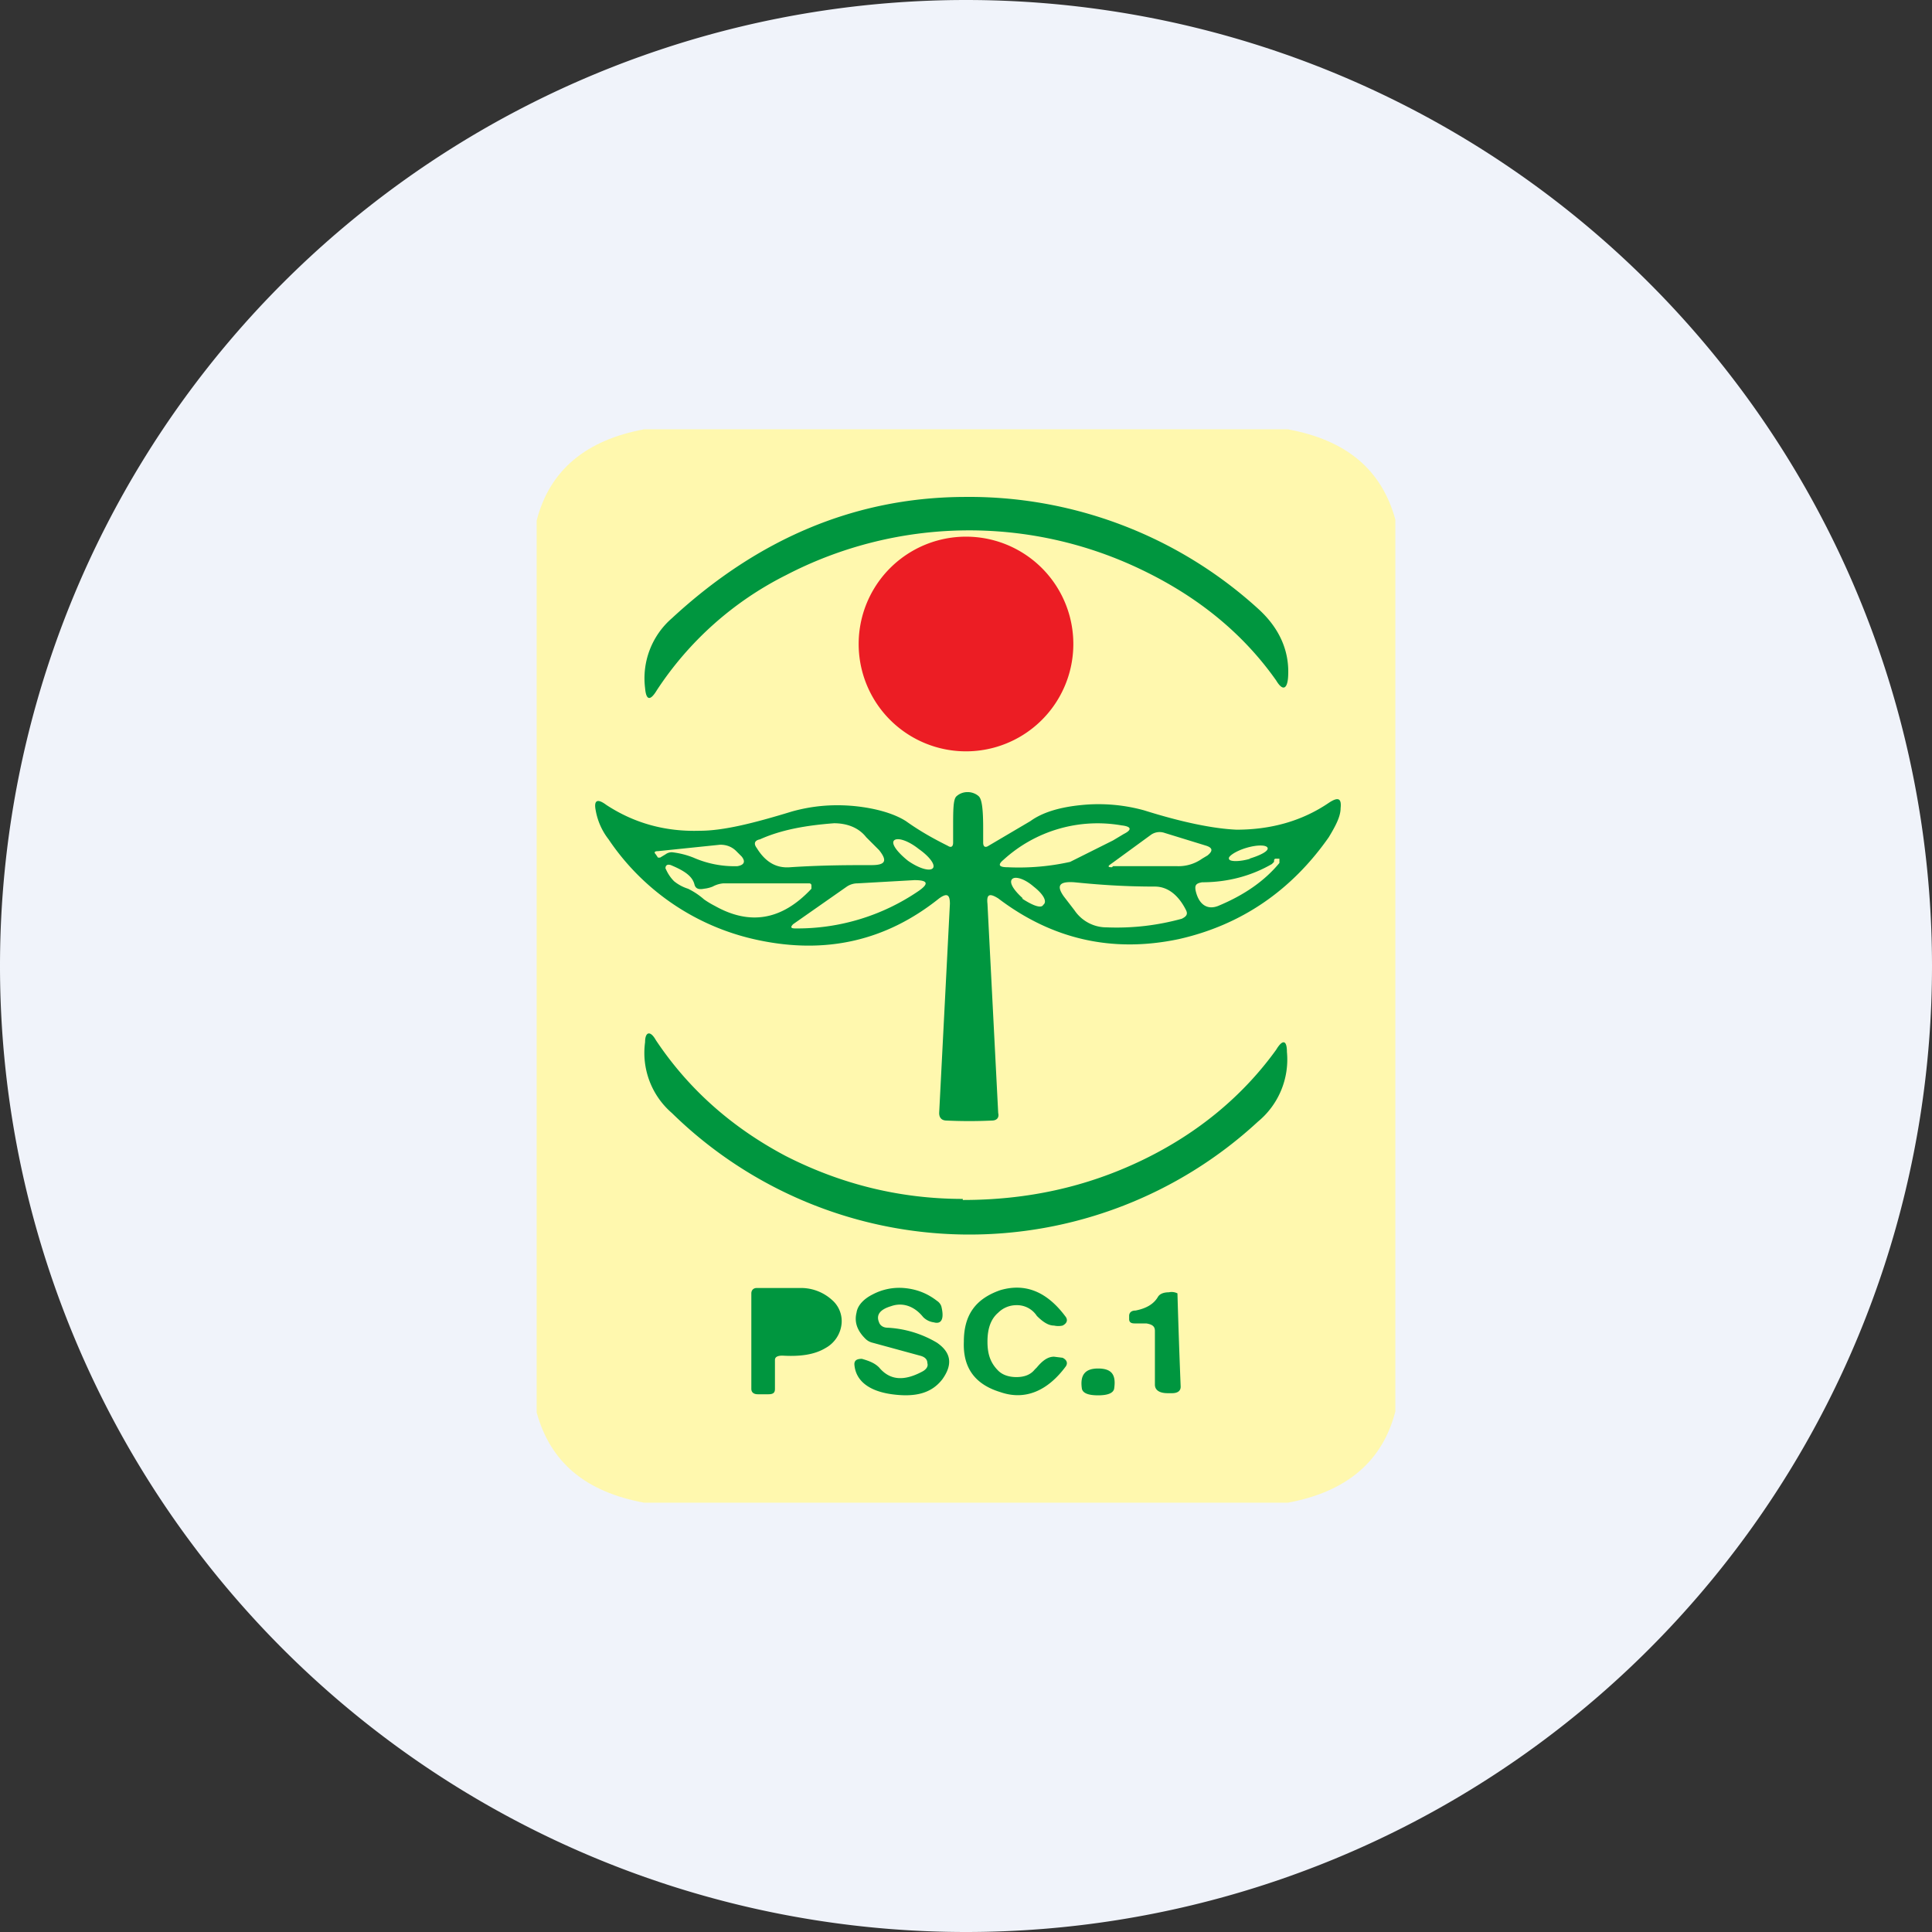 <ns0:svg xmlns:ns0="http://www.w3.org/2000/svg" width="18" height="18" viewBox="0 0 18 18"><ns0:rect x="0" y="0" width="18" height="18" fill="#333333" stroke="none"/><path xmlns="http://www.w3.org/2000/svg" fill="#F0F3FA" d="M9 18a9 9 0 0 1 0 -18a9 9 0 0 1 0 18Z" /><ns0:path d="M12 4c.54.1.87.37 1 .84v8.31c-.12.47-.46.75-1 .85H6c-.54-.1-.87-.37-1-.84V4.85c.12-.47.46-.75 1-.85h6Z" fill="#FFF8AE" /><ns0:path d="M8.97 4.63a4 4 0 0 1 2.75 1.04c.2.18.3.4.28.65-.01.1-.05.12-.11.02-.31-.44-.73-.78-1.25-1.03a3.7 3.7 0 0 0-3.32.05 3.1 3.1 0 0 0-1.2 1.07c-.06.1-.1.1-.11-.02a.74.74 0 0 1 .25-.65c.8-.74 1.7-1.12 2.7-1.13Z" fill="#00963F" /><ns0:path d="M9 7a1 1 0 1 0 0-2 1 1 0 0 0 0 2Z" fill="#EC1D24" /><ns0:path d="M9.02 7.38c.04 0 .08.02.1.04.03.03.04.13.04.3v.13c0 .04.02.05.05.03l.39-.23c.11-.08.27-.13.48-.15.2-.02.4 0 .58.05.35.11.64.17.86.18.32 0 .61-.08.86-.25.09-.06.12-.04.11.05 0 .08-.05.17-.11.27-.35.5-.82.82-1.4.95-.62.13-1.18 0-1.68-.38-.08-.05-.11-.04-.1.05l.1 1.95c.01.04-.01.07-.06.07a4.51 4.51 0 0 1-.42 0c-.05 0-.07-.03-.07-.07l.1-1.95c0-.09-.03-.1-.1-.05-.5.4-1.06.52-1.68.39a2.23 2.23 0 0 1-1.4-.94.61.61 0 0 1-.12-.27c-.02-.1.02-.11.1-.05.26.17.55.25.87.24.22 0 .5-.07.86-.18.18-.05.37-.07.58-.05.2.02.37.07.48.14.14.1.27.17.39.23.03.02.05.01.05-.03v-.13c0-.17 0-.27.03-.3a.15.15 0 0 1 .1-.04Z" fill="#00963F" /><ns0:path d="M8.12 8.06c-.2 0-.46 0-.76.02-.13.01-.23-.05-.31-.18-.03-.04-.02-.07.03-.08.2-.09.43-.13.69-.15.12 0 .23.04.3.13l.12.12c.08.1.06.14-.07.14ZM9.97 8.03a2.2 2.2 0 0 1-.58.05c-.08 0-.1-.02-.04-.07a1.3 1.3 0 0 1 1.1-.32c.09.01.1.04.02.08l-.1.06-.4.2ZM10.36 8.08c-.04 0-.04-.01-.01-.03l.37-.27a.14.14 0 0 1 .13-.02l.39.12c.06.02.06.05.01.09L11.2 8a.38.38 0 0 1-.23.07h-.6ZM8.46 8.02c.1.07.2.1.23.07s-.03-.11-.13-.18c-.1-.08-.2-.11-.23-.08s.03.11.13.19ZM6.2 7.96l-.05.03h-.02l-.02-.03c-.02-.02-.01-.03.02-.03l.58-.06c.06 0 .11.02.15.06l.05.05c.04.05.02.08-.04.09a.95.95 0 0 1-.41-.08.78.78 0 0 0-.2-.05.1.1 0 0 0-.06.02ZM11.64 8c.1-.03.18-.07.17-.1-.01-.03-.1-.03-.2 0s-.17.08-.16.1c0 .03.1.03.2 0ZM11.87 8.03c0-.02 0-.03.02-.03h.03v.04c-.14.17-.33.3-.57.4-.1.04-.18-.01-.21-.14-.01-.05 0-.07.06-.08.24 0 .46-.06.65-.17l.02-.02ZM6.56 8.28a.3.3 0 0 0 .08-.02.25.25 0 0 1 .1-.03h.8s.02 0 .02.02v.03c-.28.3-.58.34-.9.16a.86.86 0 0 1-.1-.06.67.67 0 0 0-.15-.1.39.39 0 0 1-.13-.07c-.05-.05-.07-.1-.08-.12 0-.03.02-.04.05-.03.12.05.2.1.22.18.01.04.04.05.09.04ZM8.52 8.2c.12 0 .14.03.04.1a2 2 0 0 1-1.15.35c-.04 0-.05-.01-.02-.04l.5-.35a.18.18 0 0 1 .1-.03l.53-.03ZM9.52 8.37c.09.06.18.1.2.06.04-.03 0-.1-.09-.17-.08-.07-.17-.1-.2-.07s.01.1.1.18ZM9.91 8.35c-.07-.1-.04-.14.1-.13.2.02.44.04.75.04.12 0 .22.08.29.22.02.04 0 .06-.04.08-.22.06-.45.09-.7.08a.36.36 0 0 1-.3-.16l-.1-.13Z" fill="#FFF8AE" /><ns0:path d="M8.97 11.18c.6 0 1.15-.12 1.67-.37s.94-.6 1.25-1.03c.06-.1.1-.09.1.02a.75.75 0 0 1-.27.65 3.96 3.96 0 0 1-5.46-.08.74.74 0 0 1-.25-.66c0-.1.05-.11.1-.02.3.45.7.81 1.21 1.08.51.26 1.06.4 1.65.4ZM8.57 12.63l-.44-.12a.14.14 0 0 1-.07-.04c-.08-.08-.1-.16-.08-.24.01-.07.07-.13.15-.17a.53.53 0 0 1 .29-.06c.12.01.22.05.31.12a.1.1 0 0 1 .04.05c.03.12 0 .17-.07.15a.17.17 0 0 1-.1-.05c-.08-.1-.19-.14-.3-.1-.1.03-.14.08-.11.15.01.03.04.05.08.05a1 1 0 0 1 .46.14c.13.09.15.2.05.34-.1.13-.25.17-.47.14-.22-.03-.34-.13-.35-.28 0-.04.03-.05.07-.05.07.02.12.04.16.08.1.12.23.13.4.04.04-.02.06-.05.05-.08 0-.04-.03-.06-.07-.07Zm.63-.13c0 .12.03.2.1.27.04.04.1.06.17.06s.13-.02.17-.07l.02-.02c.05-.06.1-.1.16-.1l.08.01c.04.02.05.05.03.08-.17.23-.38.32-.61.24-.23-.07-.35-.22-.34-.47 0-.25.11-.4.34-.48.24-.07.44.02.61.25.02.03.01.06-.03.08a.18.18 0 0 1-.08 0c-.05 0-.1-.03-.16-.09a.22.22 0 0 0-.19-.1.24.24 0 0 0-.17.07c-.07.06-.1.15-.1.27Zm1.37-.17h.11c.06.01.08.03.08.07v.5c0 .05.04.08.12.08h.04c.05 0 .08-.02.08-.06a77.37 77.37 0 0 1-.03-.87.12.12 0 0 0-.08-.01c-.04 0-.08.01-.1.04-.04.07-.11.11-.21.13-.04 0-.06.02-.06.05v.03c0 .03.02.04.05.04Zm-3.35.61v-.27c0-.03.03-.04.07-.04.17.01.3-.01.4-.07a.29.29 0 0 0 .15-.22.26.26 0 0 0-.09-.23.43.43 0 0 0-.3-.11h-.4c-.03 0-.05.02-.05.05v.89c0 .03.02.05.06.05h.1c.05 0 .06-.02.06-.05Zm.07-.77c-.05 0-.07.02-.07.05v.19c0 .04.02.05.07.05h.14c.12 0 .18-.04.18-.12v-.04c0-.09-.06-.13-.18-.13h-.14Zm3.09.77c.02-.13-.02-.19-.15-.19-.12 0-.17.06-.15.19.01.04.06.06.15.06s.14-.02.15-.06Z" fill="#00963F" /></ns0:svg>